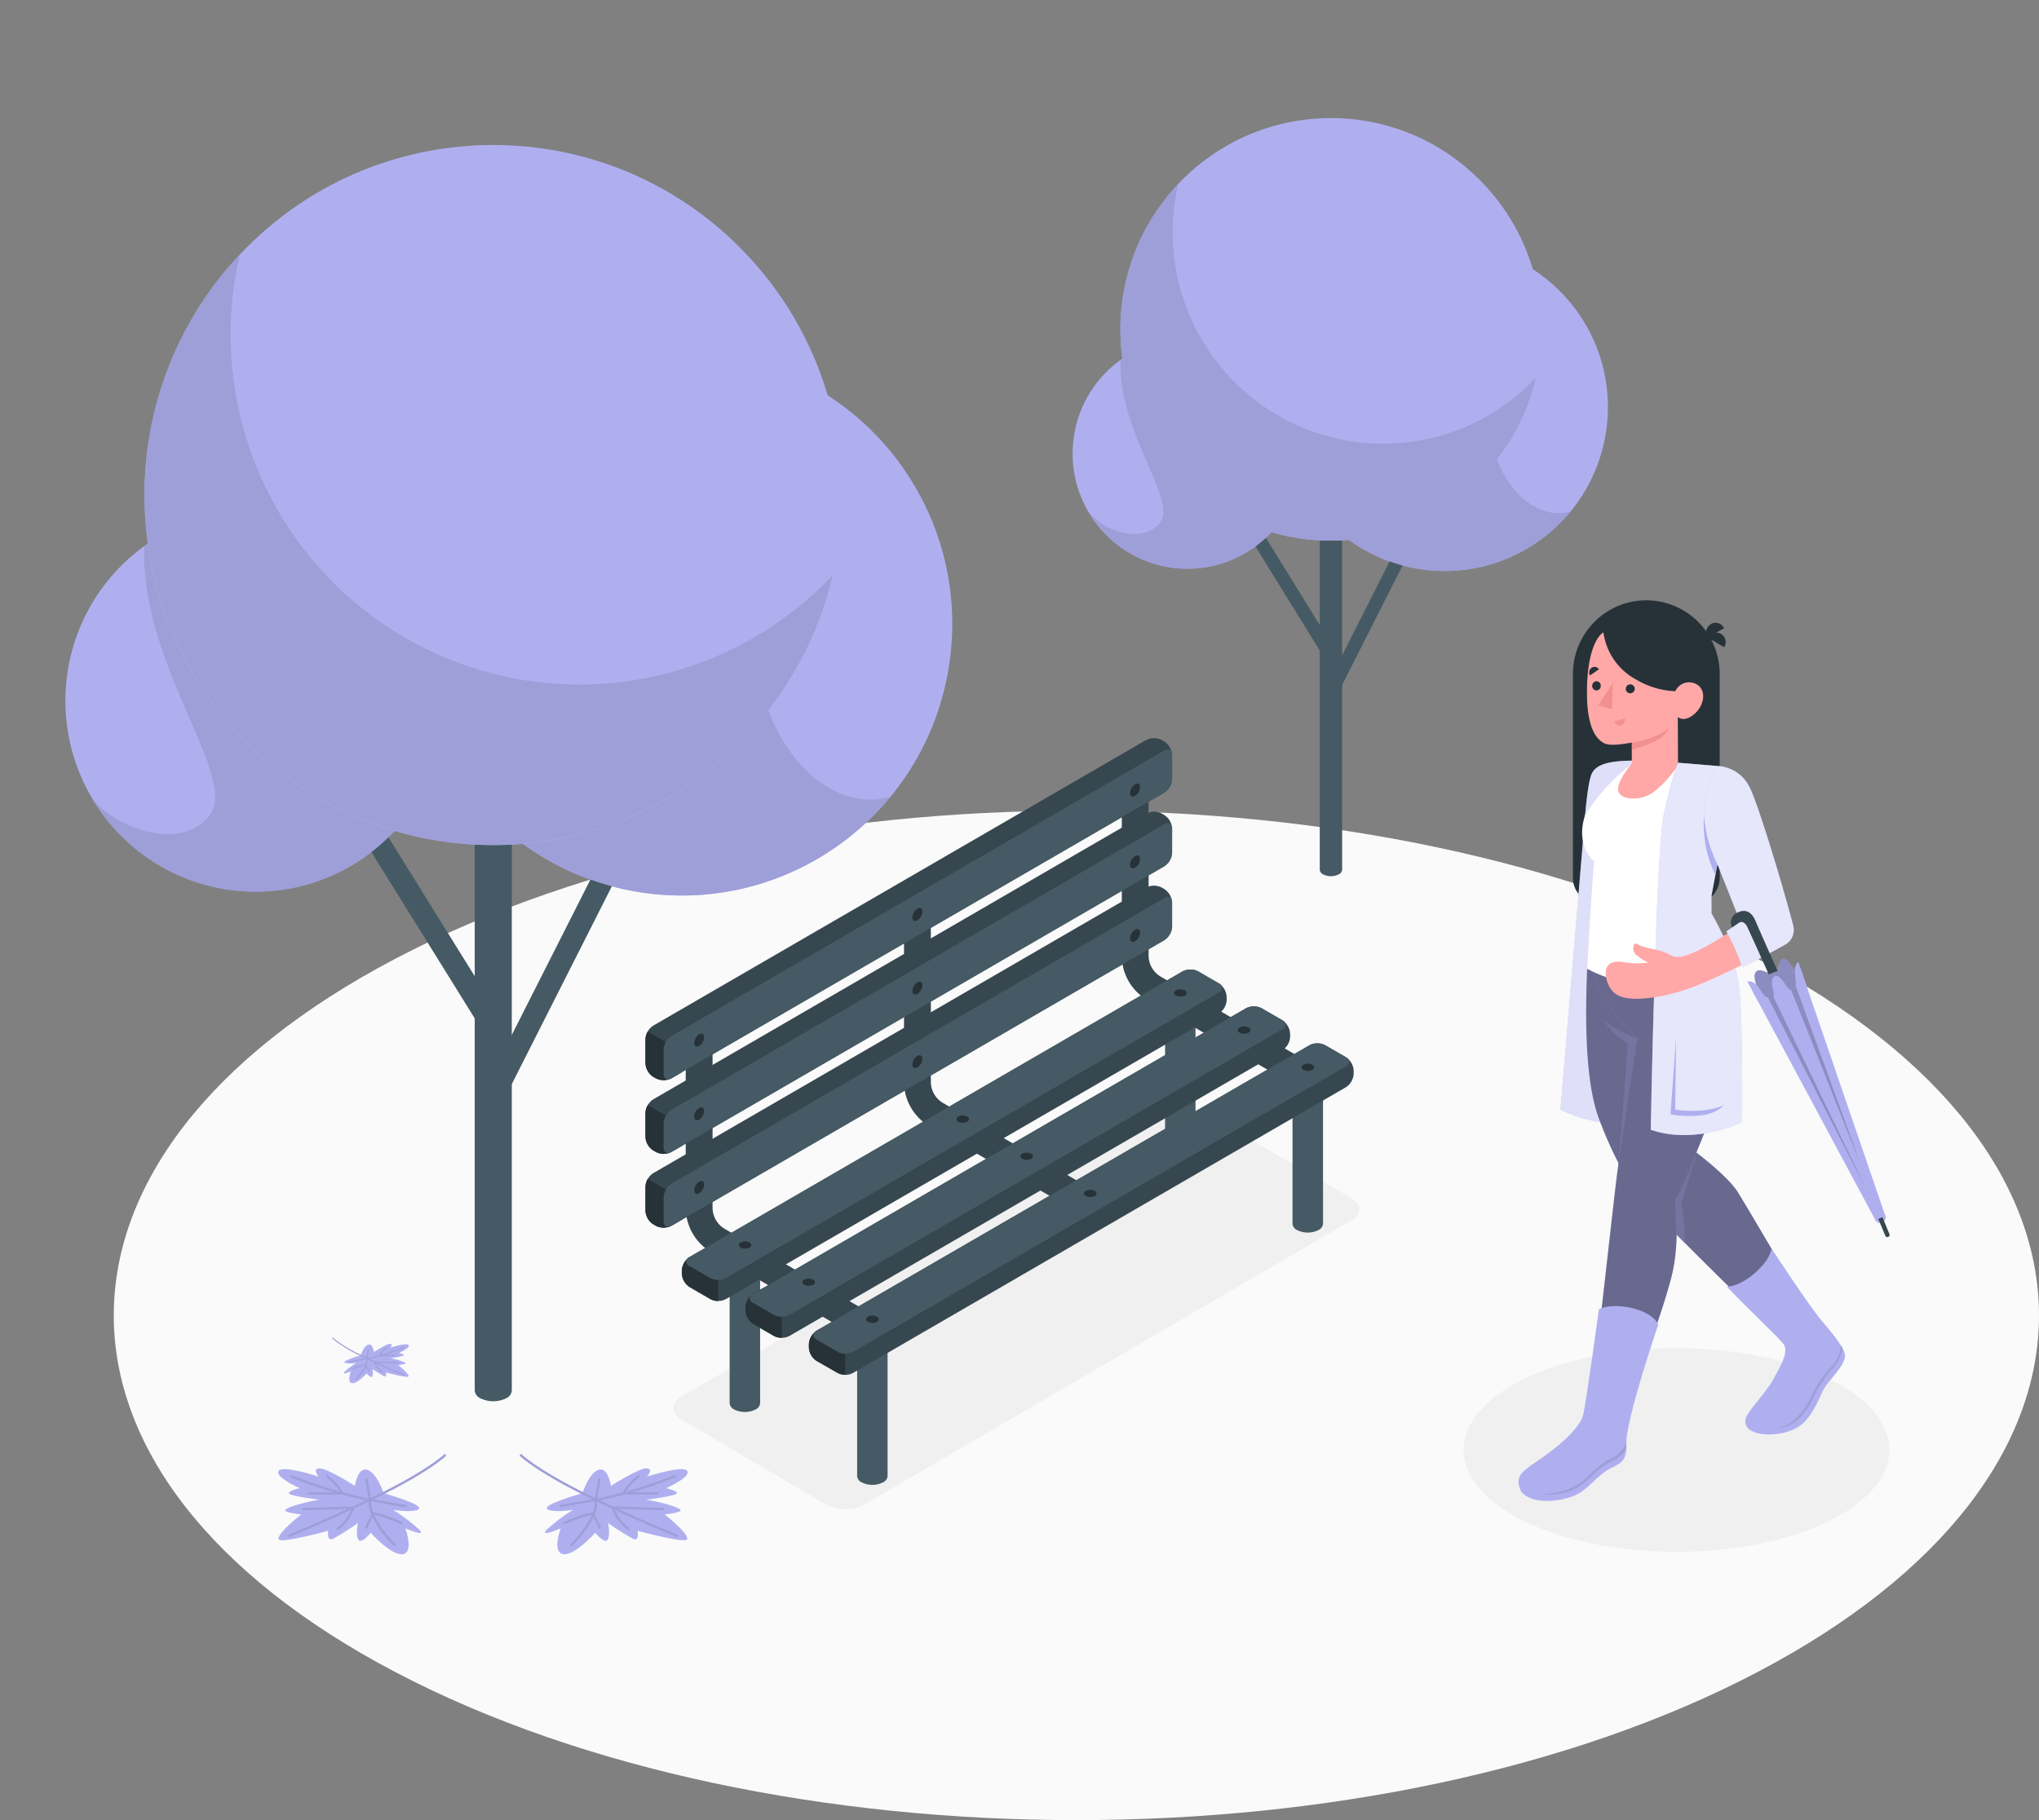 <svg width="140" height="125" fill="none" xmlns="http://www.w3.org/2000/svg"><rect width="100%" height="100%" fill="#808080" stroke="none"/><path d="M27.171 114.848c25.812 13.536 67.66 13.536 93.471 0 25.812-13.537 25.809-35.482 0-49.019-25.809-13.536-67.66-13.536-93.471 0-25.812 13.537-25.812 35.485 0 49.019z" fill="#FAFAFA"/><path d="M125.44 104.525c-5.707 2.734-14.958 2.734-20.668 0-5.709-2.733-5.706-7.155 0-9.888 5.707-2.733 14.961-2.73 20.668 0 5.706 2.73 5.718 7.146 0 9.888zM46.776 95.928l33.459-19.382a2.93 2.93 0 0 1 2.658 0l9.893 5.729c.734.425.734 1.115 0 1.54l-33.428 19.508a2.882 2.882 0 0 1-2.648 0l-9.94-5.854c-.73-.425-.727-1.122.006-1.54z" fill="#F0F0F0"/><path d="M26.34 102.544s1.755.499 2.29.847c.533.349-.412.487-1.625.308.63.395 1.224.844 1.775 1.344.558.579-.946-.08-.946-.08s.614 1.648-.175 1.772c-.789.123-2.204-1.467-2.204-1.467s-.666.829-.86.453c-.193-.376-.018-1.125-.018-1.125-.555.402-1.136.768-1.737 1.097-.42.167-.307-.564-.307-.564s-3.014.823-3.355.617c-.34-.207 1.022-1.369 1.504-1.741 0 0-1.326-.127-1.068-.339.258-.213 1.403-.524 2.324-.672 0 0-1.903-.231-2.078-.41-.175-.179.72-.382.72-.382s-1.69-.73-1.457-1.174c.233-.444 2.762.379 2.762.379s-.475-.521.025-.567c.5-.046 2.456 1.202 2.456 1.202s.162-1.088.672-1.122c.755-.046 1.301 1.624 1.301 1.624z" fill="#AFAFF0"/><path d="M19.847 105.551a.08.08 0 0 1-.044-.015.08.08 0 0 1-.03-.037.082.082 0 0 1 0-.061.073.073 0 0 1 .018-.026.074.074 0 0 1 .025-.018c.034 0 3.377-1.377 6.474-2.924 3.097-1.547 4.187-2.567 4.2-2.58a.083.083 0 0 1 .113 0 .086.086 0 0 1 0 .118c-.046.04-1.139 1.051-4.24 2.604-3.1 1.553-6.445 2.915-6.482 2.93l-.034.009z" fill="#AFAFF0"/><path d="M23.18 105.08a.077.077 0 0 1-.036-.009.076.076 0 0 1-.028-.025.083.083 0 0 1 0-.114c.456-.33.812-.78 1.028-1.3l-3.336.086a.08.08 0 0 1-.08-.08c0-.022.008-.042.023-.058a.086.086 0 0 1 .057-.025l3.558-.093-.028.105a3.047 3.047 0 0 1-1.114 1.495.085.085 0 0 1-.043.018z" fill="#AFAFF0"/><path d="M27.085 106.183a.08.08 0 0 1-.055-.021c-.077-.074-1.808-1.778-1.713-3.082a30.87 30.87 0 0 1-5.35-1.627.078.078 0 0 1-.043-.044.082.082 0 0 1 .046-.105.082.082 0 0 1 .061.001 30.752 30.752 0 0 0 5.39 1.63h.074v.077c-.163 1.233 1.64 3.014 1.657 3.032a.085.085 0 0 1 .023.057.081.081 0 0 1-.09.082z" fill="#AFAFF0"/><path d="M23.629 102.642h-2.4a.08.08 0 0 1-.057-.136.08.08 0 0 1 .056-.024h2.15a4.82 4.82 0 0 0-.968-1.041.085.085 0 0 1-.022-.057.081.081 0 0 1 .048-.075.08.08 0 0 1 .088.018c.356.308.96.893 1.065 1.232l.04.083zM25.148 104.997h-.034a.084.084 0 0 1-.04-.108l.473-1.042h.059a9.326 9.326 0 0 1 1.976.669.087.087 0 0 1 .043.108.081.081 0 0 1-.045.041.082.082 0 0 1-.062-.001 9.726 9.726 0 0 0-1.876-.644l-.42.924a.08.08 0 0 1-.03.037.081.081 0 0 1-.044.016zM27.828 103.518l-2.492-.444-.252-1.451a.084.084 0 0 1 .099-.093.075.075 0 0 1 .06.065l.234 1.34 2.379.426c.01.001.02.005.03.01a.08.08 0 0 1 .034.051.075.075 0 0 1 0 .031.078.078 0 0 1-.033.051.079.079 0 0 1-.059.014z" fill="#AFAFF0"/><g opacity=".1" fill="#000"><path d="M19.847 105.551a.08.08 0 0 1-.044-.015.08.08 0 0 1-.03-.037.082.082 0 0 1 0-.061.073.073 0 0 1 .018-.026.074.074 0 0 1 .025-.018c.034 0 3.377-1.377 6.474-2.924 3.097-1.547 4.187-2.567 4.2-2.58a.083.083 0 0 1 .113 0 .086.086 0 0 1 0 .118c-.046.04-1.139 1.051-4.24 2.604-3.1 1.553-6.445 2.915-6.482 2.93l-.034.009z"/><path d="M23.18 105.08a.077.077 0 0 1-.036-.009.086.086 0 0 1-.028-.025.083.083 0 0 1 0-.114c.456-.33.812-.78 1.028-1.3l-3.336.086a.08.08 0 0 1-.08-.08c0-.022.008-.042.023-.058a.081.081 0 0 1 .057-.025l3.557-.093-.027.105a3.04 3.04 0 0 1-1.114 1.494.078.078 0 0 1-.044.019z"/><path d="M27.085 106.183a.081.081 0 0 1-.055-.022c-.077-.074-1.808-1.777-1.713-3.081a30.957 30.957 0 0 1-5.35-1.627.078.078 0 0 1-.043-.044.082.082 0 0 1 .046-.105.082.082 0 0 1 .061.001 30.752 30.752 0 0 0 5.39 1.63h.074v.077c-.163 1.233 1.64 3.014 1.657 3.032a.085.085 0 0 1 .023.057.081.081 0 0 1-.09.082z"/><path d="M23.629 102.642h-2.4a.08.08 0 0 1-.057-.136.08.08 0 0 1 .056-.024h2.15a4.82 4.82 0 0 0-.968-1.041.085.085 0 0 1-.022-.057.081.081 0 0 1 .048-.075.08.08 0 0 1 .088.018c.356.308.96.893 1.065 1.232l.04.083zM25.148 104.997h-.034a.084.084 0 0 1-.04-.108l.473-1.042h.058a9.272 9.272 0 0 1 1.977.669c.02.009.035.026.043.045a.088.088 0 0 1 0 .063.081.081 0 0 1-.046.041.082.082 0 0 1-.061-.001 9.726 9.726 0 0 0-1.876-.644l-.42.924a.082.082 0 0 1-.03.037.081.081 0 0 1-.044.016zM27.828 103.518l-2.492-.444-.252-1.451a.083.083 0 0 1 .015-.06.085.085 0 0 1 .084-.033.075.075 0 0 1 .06.065l.234 1.34 2.379.426c.01.001.02.005.03.01a.08.08 0 0 1 .034.051.077.077 0 0 1 0 .031.079.079 0 0 1-.033.051.083.083 0 0 1-.059.014z"/></g><path d="M39.99 102.544s-1.756.499-2.29.847c-.535.349.41.487 1.623.308-.629.396-1.223.845-1.774 1.344-.559.579.949-.08.949-.08s-.614 1.648.172 1.772c.785.123 2.203-1.467 2.203-1.467s.667.829.86.453c.193-.376.018-1.125.018-1.125.556.402 1.136.768 1.738 1.097.42.167.291-.564.291-.564s3.015.823 3.355.617c.341-.207-1.022-1.369-1.504-1.741 0 0 1.326-.127 1.069-.339-.258-.213-1.403-.524-2.324-.672 0 0 1.903-.231 2.081-.41.178-.179-.724-.382-.724-.382s1.69-.73 1.458-1.174c-.234-.444-2.763.379-2.763.379s.476-.521-.024-.567c-.5-.046-2.456 1.202-2.456 1.202s-.163-1.088-.672-1.122c-.74-.046-1.287 1.624-1.287 1.624z" fill="#AFAFF0"/><path d="M46.47 105.551a.075.075 0 0 0 .048-.021.082.082 0 0 0 .02-.098.084.084 0 0 0-.038-.038c-.034 0-3.377-1.377-6.474-2.924-3.097-1.547-4.187-2.567-4.199-2.58a.083.083 0 0 0-.113 0 .086.086 0 0 0 0 .118c.046.04 1.138 1.051 4.239 2.604 3.1 1.553 6.446 2.915 6.483 2.93l.033.009z" fill="#AFAFF0"/><path d="M43.148 105.08a.077.077 0 0 0 .064-.034.083.083 0 0 0-.015-.114 3.053 3.053 0 0 1-1.01-1.303l3.337.086a.08.08 0 0 0 .056-.024.079.079 0 0 0 .024-.056.082.082 0 0 0-.024-.058.077.077 0 0 0-.056-.025l-3.558-.093.028.105a3.044 3.044 0 0 0 1.102 1.497.083.083 0 0 0 .052.019z" fill="#AFAFF0"/><path d="M39.244 106.183c.02 0 .04-.008.055-.022.077-.074 1.808-1.778 1.713-3.081 1.828-.38 3.619-.924 5.35-1.627a.084.084 0 0 0 .043-.105.08.08 0 0 0-.104-.043 30.969 30.969 0 0 1-5.394 1.63h-.073v.077c.162 1.233-1.64 3.014-1.655 3.032a.097.097 0 0 0-.017.026.08.08 0 0 0 .017.088.09.09 0 0 0 .03.02.083.083 0 0 0 .035.005z" fill="#AFAFF0"/><path d="M42.7 102.642h2.4a.08.08 0 0 0 .08-.08.077.077 0 0 0-.022-.057.074.074 0 0 0-.027-.018.108.108 0 0 0-.03-.005h-2.165c.27-.392.596-.743.967-1.041a.085.085 0 0 0 .023-.057.081.081 0 0 0-.049-.075.081.081 0 0 0-.062 0 .073.073 0 0 0-.026.018c-.355.308-.96.893-1.065 1.232l-.024.083zM41.18 104.997h.034a.083.083 0 0 0 .04-.108l-.473-1.042h-.058a9.324 9.324 0 0 0-1.977.669.086.086 0 0 0-.042.046.086.086 0 0 0 0 .062c.009.019.025.034.045.041.02.008.042.007.062-.001a9.746 9.746 0 0 1 1.878-.644l.418.924a.08.08 0 0 0 .029.037c.013.01.028.015.044.016zM38.488 103.518l2.493-.444.252-1.451a.083.083 0 0 0-.016-.06.085.085 0 0 0-.052-.033.083.083 0 0 0-.06.013.083.083 0 0 0-.032.052l-.23 1.34-2.382.425a.1.1 0 0 0-.03.011.081.081 0 0 0-.035.05.08.08 0 0 0 0 .032.079.079 0 0 0 .033.051.083.083 0 0 0 .06.014z" fill="#AFAFF0"/><g opacity=".1" fill="#000"><path d="M46.47 105.551a.075.075 0 0 0 .048-.021.082.082 0 0 0 .02-.098.084.084 0 0 0-.038-.038c-.034 0-3.377-1.377-6.474-2.924-3.097-1.547-4.187-2.567-4.199-2.58a.083.083 0 0 0-.113 0 .086.086 0 0 0 0 .118c.046.04 1.138 1.051 4.239 2.604 3.1 1.553 6.446 2.915 6.483 2.93l.033.009z"/><path d="M43.148 105.08a.077.077 0 0 0 .064-.034.083.083 0 0 0-.015-.114 3.05 3.05 0 0 1-1.01-1.304l3.337.087a.08.08 0 0 0 .056-.024.079.079 0 0 0 .024-.056.082.082 0 0 0-.024-.058.082.082 0 0 0-.056-.026l-3.558-.092.028.105a3.044 3.044 0 0 0 1.102 1.497.083.083 0 0 0 .052.019z"/><path d="M39.244 106.183c.02 0 .04-.008.055-.022.077-.074 1.808-1.778 1.713-3.081 1.828-.38 3.619-.924 5.35-1.627a.084.084 0 0 0 .043-.105.08.08 0 0 0-.104-.043 31.055 31.055 0 0 1-5.394 1.63h-.073v.077c.162 1.233-1.64 3.014-1.655 3.032a.08.08 0 0 0 0 .114.074.074 0 0 0 .03.019.084.084 0 0 0 .035.006z"/><path d="M42.7 102.642h2.4a.08.08 0 0 0 .08-.08.078.078 0 0 0-.005-.031.07.07 0 0 0-.017-.026.074.074 0 0 0-.027-.018.082.082 0 0 0-.03-.005h-2.165c.27-.392.596-.743.967-1.041a.085.085 0 0 0 .023-.057.081.081 0 0 0-.049-.075.081.081 0 0 0-.062 0 .073.073 0 0 0-.026.018c-.356.308-.96.893-1.065 1.232l-.024.083zM41.18 104.997h.034a.083.083 0 0 0 .04-.108l-.473-1.042h-.058a9.269 9.269 0 0 0-1.977.669.087.087 0 0 0-.042.045.089.089 0 0 0 0 .063c.009.019.025.034.045.041.02.008.042.007.062-.001a9.746 9.746 0 0 1 1.878-.644l.418.924a.08.08 0 0 0 .029.037c.013.01.028.015.044.016zM38.488 103.518l2.493-.444.252-1.452a.081.081 0 0 0-.016-.059.085.085 0 0 0-.052-.033.078.078 0 0 0-.06.013.08.08 0 0 0-.032.052l-.23 1.34-2.382.425a.078.078 0 0 0-.03.011.078.078 0 0 0-.023.021.08.08 0 0 0-.012.061.079.079 0 0 0 .033.051.083.083 0 0 0 .06.014z"/></g><path d="M24.758 93.084a6.192 6.192 0 0 0-1.037.38c-.246.16.187.224.742.135-.288.18-.559.387-.81.616-.258.265.433-.037.433-.037s-.282.758.08.814c.362.055 1.01-.675 1.01-.675s.307.382.393.21a.98.98 0 0 0 0-.515c.255.183.521.351.798.502.193.077.132-.259.132-.259s1.384.376 1.534.287c.15-.09-.47-.617-.69-.795 0 0 .614-.059.488-.157a3.454 3.454 0 0 0-1.065-.309c.323-.03.643-.092.954-.188.08-.08-.331-.175-.331-.175s.776-.333.669-.536c-.107-.204-1.262.172-1.262.172s.221-.24 0-.262c-.22-.021-1.117.555-1.117.555s-.074-.5-.307-.515c-.353-.015-.614.752-.614.752z" fill="#AFAFF0"/><path d="M27.742 94.462a.034.034 0 0 0 .034-.022.039.039 0 0 0 .003-.014.038.038 0 0 0-.01-.027.037.037 0 0 0-.012-.008s-1.556-.617-2.971-1.34a9.002 9.002 0 0 1-1.937-1.191.037.037 0 0 0-.047.023.039.039 0 0 0-.002.014.038.038 0 0 0 .012.025c.595.481 1.25.883 1.946 1.196a47.302 47.302 0 0 0 2.975 1.344h.009z" fill="#AFAFF0"/><path d="M26.22 94.246a.031.031 0 0 0 .027-.016.031.031 0 0 0 .008-.011.033.033 0 0 0 0-.027.033.033 0 0 0-.008-.011 1.432 1.432 0 0 1-.463-.6l1.534.04a.033.033 0 0 0 .026-.01.034.034 0 0 0 .01-.025.036.036 0 0 0-.008-.028.036.036 0 0 0-.013-.009.036.036 0 0 0-.015-.003l-1.63-.043v.05c.093.276.27.517.507.687l.024.006z" fill="#AFAFF0"/><path d="M24.427 94.754a.037.037 0 0 0 .027 0c.034-.034.83-.813.786-1.417.84-.174 1.662-.423 2.456-.746a.037.037 0 0 0 .02-.02.035.035 0 0 0 .002-.015.039.039 0 0 0-.004-.014.034.034 0 0 0-.046-.019c-.8.324-1.628.573-2.474.746h-.034v.037c.074.57-.752 1.38-.76 1.39a.036.036 0 0 0-.012.026c0 .005.001.01.003.014a.036.036 0 0 0 .008.012.035.035 0 0 0 .014.006h.014z" fill="#AFAFF0"/><path d="M26.014 93.13h1.102a.04.04 0 0 0 .029-.038.04.04 0 0 0-.03-.038h-.99a2.29 2.29 0 0 1 .441-.481.036.036 0 0 0 .011-.026.036.036 0 0 0-.01-.026.036.036 0 0 0-.041-.009 1.887 1.887 0 0 0-.5.569l-.012.05zM25.317 94.209h.015a.036.036 0 0 0 .02-.021.037.037 0 0 0-.001-.029l-.218-.477h-.028c-.313.067-.616.17-.905.308a.037.037 0 0 0-.019.05.037.037 0 0 0 .05.018c.275-.132.563-.235.859-.308l.193.425c.001.009.005.017.01.023.007.006.015.01.024.01zM24.083 93.531l1.142-.203.113-.666a.036.036 0 0 0-.013-.019.036.036 0 0 0-.044 0 .037.037 0 0 0-.013.019l-.108.616-1.092.194c-.01 0-.02.004-.026.011a.037.037 0 0 0 .026.063l.015-.015z" fill="#AFAFF0"/><g opacity=".1" fill="#000"><path d="M27.742 94.462a.034.034 0 0 0 .034-.022.039.039 0 0 0 .003-.014.038.038 0 0 0-.01-.027.037.037 0 0 0-.012-.008s-1.556-.617-2.971-1.34a9.002 9.002 0 0 1-1.937-1.191.037.037 0 0 0-.047.023.039.039 0 0 0-.002.014.038.038 0 0 0 .012.025c.595.481 1.25.883 1.946 1.196a47.302 47.302 0 0 0 2.975 1.344h.009z"/><path d="M26.22 94.246a.03.03 0 0 0 .028-.015.033.033 0 0 0 .007-.012.033.033 0 0 0 0-.027.032.032 0 0 0-.008-.01 1.433 1.433 0 0 1-.463-.602l1.534.04a.035.035 0 0 0 .026-.008.034.034 0 0 0 .01-.025.037.037 0 0 0-.036-.04l-1.63-.044v.05c.093.276.27.517.507.687l.024.006z"/><path d="M24.427 94.754a.037.037 0 0 0 .027 0c.034-.034.83-.813.786-1.417.84-.174 1.662-.423 2.456-.746a.038.038 0 0 0 .02-.02.036.036 0 0 0-.002-.03.034.034 0 0 0-.032-.02 14.178 14.178 0 0 1-2.488.749h-.034v.036c.074.57-.752 1.38-.76 1.39a.037.037 0 0 0-.012.026c0 .005.001.01.003.014a.036.036 0 0 0 .008.012.037.037 0 0 0 .028.006z"/><path d="M26.014 93.13h1.102a.04.04 0 0 0 .029-.038.04.04 0 0 0-.029-.039h-.991a2.29 2.29 0 0 1 .442-.48.038.038 0 0 0 .01-.026.038.038 0 0 0-.01-.026.037.037 0 0 0-.026-.011.036.036 0 0 0-.027.01 1.89 1.89 0 0 0-.488.561l-.012.05zM25.317 94.209h.015a.038.038 0 0 0 .02-.021.037.037 0 0 0-.001-.029l-.218-.477h-.028c-.313.067-.616.17-.905.308a.038.038 0 0 0-.02.02.038.038 0 0 0 .022.049c.01.003.02.003.028-.001.276-.132.564-.235.86-.308l.193.425c.001.009.005.017.01.023.007.006.015.01.024.01zM24.083 93.531l1.142-.203.113-.666a.037.037 0 0 0-.07 0l-.108.616-1.092.194a.037.037 0 0 0 0 .074l.015-.015z"/></g><path d="M30.567 49.053c.51-7.22-4.908-13.487-12.1-13.998-7.192-.511-13.435 4.927-13.944 12.147-.51 7.22 4.908 13.486 12.1 13.998 7.192.51 13.435-4.928 13.944-12.147z" fill="#AFAFF0"/><path d="M65.207 45.41c1.405-10.201-5.694-19.614-15.855-21.024-10.162-1.41-19.538 5.717-20.943 15.917-1.404 10.2 5.695 19.613 15.856 21.023 10.161 1.41 19.538-5.716 20.942-15.917z" fill="#AFAFF0"/><path d="M41.617 58.274 33.19 74.932l1.357.692 8.426-16.658-1.357-.692zM26.219 56.779l-1.294.81 8.272 13.318 1.294-.81L26.22 56.78z" fill="#455A64"/><path d="M35.14 55.347v40.15a.636.636 0 0 1-.372.523 1.995 1.995 0 0 1-1.802 0 .633.633 0 0 1-.371-.523v-40.15h2.544z" fill="#455A64"/><path d="M52.627 38.082c2.394-7.571 4.948-10.532 3.327-11.457a18.517 18.517 0 0 0-19.931 1.045 18.633 18.633 0 0 0-6.437 8.193 18.712 18.712 0 0 0-1.044 10.382 18.673 18.673 0 0 0 4.675 9.319 18.561 18.561 0 0 0 8.932 5.338c3.422.89 7.026.78 10.39-.315a18.572 18.572 0 0 0 8.594-5.869c-5.504 1.612-11.613-6.813-8.506-16.636z" fill="#AFAFF0"/><path opacity=".1" d="M52.627 38.082c2.394-7.571 4.948-10.532 3.327-11.457a18.517 18.517 0 0 0-19.931 1.045 18.633 18.633 0 0 0-6.437 8.193 18.712 18.712 0 0 0-1.044 10.382 18.673 18.673 0 0 0 4.675 9.319 18.561 18.561 0 0 0 8.932 5.338c3.422.89 7.026.78 10.39-.315a18.572 18.572 0 0 0 8.594-5.869c-5.504 1.612-11.613-6.813-8.506-16.636z" fill="#000"/><path d="M17.542 35.025a12.962 12.962 0 0 0-7.628 2.465c-.353 8.012 6.415 15.814 4.525 18.436-1.891 2.622-6.563 1.017-8.18-1.208a13.08 13.08 0 0 0 4.788 4.78 13.017 13.017 0 0 0 13.047-.032 13.08 13.08 0 0 0 4.766-4.802 13.144 13.144 0 0 0-.016-13.096 13.08 13.08 0 0 0-4.779-4.79 13.016 13.016 0 0 0-6.523-1.753z" fill="#AFAFF0"/><path opacity=".1" d="M17.542 35.025a12.962 12.962 0 0 0-7.628 2.465c-.353 8.012 6.415 15.814 4.525 18.436-1.891 2.622-6.563 1.017-8.18-1.208a13.08 13.08 0 0 0 4.788 4.78 13.017 13.017 0 0 0 13.047-.032 13.08 13.08 0 0 0 4.766-4.802 13.144 13.144 0 0 0-.016-13.096 13.08 13.08 0 0 0-4.779-4.79 13.016 13.016 0 0 0-6.523-1.753z" fill="#000"/><path d="M50.803 50.998c9.353-9.388 9.353-24.61 0-33.999-9.353-9.388-24.516-9.388-33.869 0-9.352 9.389-9.352 24.61 0 34 9.353 9.388 24.516 9.388 33.869 0z" fill="#AFAFF0"/><path d="M57.179 39.493a24.067 24.067 0 0 1-5.415 10.468 23.939 23.939 0 0 1-9.724 6.622 23.856 23.856 0 0 1-11.69 1.18 23.894 23.894 0 0 1-10.844-4.545 24.017 24.017 0 0 1-7.382-9.177 24.115 24.115 0 0 1 1.465-22.822 23.983 23.983 0 0 1 2.881-3.74 24.12 24.12 0 0 0 1.475 15.363 23.998 23.998 0 0 0 10.477 11.295 23.863 23.863 0 0 0 15.16 2.57 23.914 23.914 0 0 0 13.59-7.214h.007z" fill="#AFAFF0"/><path opacity=".1" d="M57.179 39.493a24.067 24.067 0 0 1-5.415 10.468 23.939 23.939 0 0 1-9.724 6.622 23.856 23.856 0 0 1-11.69 1.18 23.894 23.894 0 0 1-10.844-4.545 24.017 24.017 0 0 1-7.382-9.177 24.115 24.115 0 0 1 1.465-22.822 23.983 23.983 0 0 1 2.881-3.74 24.12 24.12 0 0 0 1.475 15.363 23.998 23.998 0 0 0 10.477 11.295 23.863 23.863 0 0 0 15.16 2.57 23.914 23.914 0 0 0 13.59-7.214h.007z" fill="#000"/><path d="M89.303 32.424c.703-4.311-2.21-8.378-6.504-9.083-4.294-.705-8.346 2.218-9.048 6.53-.703 4.31 2.21 8.377 6.504 9.082 4.295.706 8.346-2.218 9.048-6.529z" fill="#AFAFF0"/><path d="M110.316 29.35c.763-6.168-3.599-11.788-9.743-12.554-6.143-.766-11.743 3.612-12.506 9.78-.763 6.167 3.6 11.788 9.743 12.554 6.144.766 11.743-3.613 12.506-9.78z" fill="#AFAFF0"/><path d="m96.064 37.27-5.086 10.056.818.418 5.086-10.056-.818-.417zM86.622 36.456l-.78.485 4.959 8.04.78-.485-4.959-8.04z" fill="#455A64"/><path d="M92.154 35.506v24.232a.393.393 0 0 1-.228.308 1.205 1.205 0 0 1-1.086 0 .387.387 0 0 1-.224-.308V35.506h1.538z" fill="#455A64"/><path d="M102.707 25.085c1.446-4.57 2.987-6.357 2.007-6.915a11.171 11.171 0 0 0-12.031.627 11.246 11.246 0 0 0-3.887 4.945 11.293 11.293 0 0 0 2.193 11.892 11.201 11.201 0 0 0 5.392 3.221 11.17 11.17 0 0 0 6.272-.192 11.206 11.206 0 0 0 5.186-3.545c-3.321.98-7.008-4.105-5.132-10.033z" fill="#AFAFF0"/><path opacity=".1" d="M102.707 25.085c1.446-4.57 2.987-6.357 2.007-6.915a11.171 11.171 0 0 0-12.031.627 11.246 11.246 0 0 0-3.887 4.945 11.293 11.293 0 0 0 2.193 11.892 11.201 11.201 0 0 0 5.392 3.221 11.17 11.17 0 0 0 6.272-.192 11.206 11.206 0 0 0 5.186-3.545c-3.321.98-7.008-4.105-5.132-10.033z" fill="#000"/><path d="M81.545 23.24a7.832 7.832 0 0 0-4.604 1.49c-.212 4.832 3.874 9.553 2.732 11.127-1.142 1.575-3.957.617-4.936-.733a7.895 7.895 0 0 0 2.89 2.886 7.858 7.858 0 0 0 7.876-.019 7.895 7.895 0 0 0 2.877-2.899 7.934 7.934 0 0 0-.011-7.906 7.895 7.895 0 0 0-2.885-2.89 7.857 7.857 0 0 0-3.939-1.057z" fill="#AFAFF0"/><path opacity=".1" d="M81.545 23.24a7.832 7.832 0 0 0-4.604 1.49c-.212 4.832 3.874 9.553 2.732 11.127-1.142 1.575-3.957.617-4.936-.733a7.895 7.895 0 0 0 2.89 2.886 7.858 7.858 0 0 0 7.876-.019 7.895 7.895 0 0 0 2.877-2.899 7.934 7.934 0 0 0-.011-7.906 7.895 7.895 0 0 0-2.885-2.89 7.857 7.857 0 0 0-3.939-1.057z" fill="#000"/><path d="M91.383 37.13c7.983 0 14.455-6.496 14.455-14.51S99.366 8.11 91.383 8.11 76.93 14.606 76.93 22.62 83.4 37.13 91.383 37.13z" fill="#AFAFF0"/><path d="M105.454 25.935a14.527 14.527 0 0 1-3.267 6.323 14.45 14.45 0 0 1-5.871 4.001 14.403 14.403 0 0 1-13.608-2.03 14.5 14.5 0 0 1-4.458-5.543 14.559 14.559 0 0 1 .89-13.782 14.479 14.479 0 0 1 5.134-4.918 14.67 14.67 0 0 0-3.377 2.665 14.567 14.567 0 0 0 2.747 12.325 14.468 14.468 0 0 0 5.037 4.05 14.38 14.38 0 0 0 11.998.263 14.434 14.434 0 0 0 4.775-3.354z" fill="#AFAFF0"/><path opacity=".1" d="M105.454 25.935a14.527 14.527 0 0 1-3.267 6.323 14.45 14.45 0 0 1-5.871 4.001 14.403 14.403 0 0 1-13.608-2.03 14.5 14.5 0 0 1-4.458-5.543 14.559 14.559 0 0 1 .89-13.782 14.479 14.479 0 0 1 5.134-4.918 14.67 14.67 0 0 0-3.377 2.665 14.567 14.567 0 0 0 2.747 12.325 14.468 14.468 0 0 0 5.037 4.05 14.38 14.38 0 0 0 11.998.263 14.434 14.434 0 0 0 4.775-3.354z" fill="#000"/><path d="M77.935 53.735a.75.75 0 0 0-.34.595c0 .219.15.308.34.197a.753.753 0 0 0 .344-.595c0-.218-.153-.308-.344-.197z" fill="#AFAFF0"/><path d="M74.212 83.227a.918.918 0 0 1-.46-.126l-9.921-5.75a3.53 3.53 0 0 1-1.76-3.06V62.788a.926.926 0 0 1 .922-.924.919.919 0 0 1 .92.924v11.503a1.687 1.687 0 0 0 .838 1.458l9.921 5.752a.923.923 0 0 1 .43 1.04.924.924 0 0 1-.89.686zM59.227 91.873a.894.894 0 0 1-.46-.126l-9.925-5.75a3.541 3.541 0 0 1-1.759-3.06V71.434a.926.926 0 0 1 .921-.924.919.919 0 0 1 .921.924v11.503a1.692 1.692 0 0 0 .838 1.458l9.924 5.752a.924.924 0 0 1 .43 1.04.925.925 0 0 1-.89.686zM89.155 74.556a.894.894 0 0 1-.458-.126l-9.915-5.75a3.527 3.527 0 0 1-1.758-3.057V54.12a.926.926 0 0 1 .92-.924.919.919 0 0 1 .921.924v11.503a1.691 1.691 0 0 0 .838 1.454l9.915 5.741a.923.923 0 0 1 .43 1.042.925.925 0 0 1-.893.684v.012z" fill="#37474F"/><path d="M60.942 90.727v10.643a.522.522 0 0 1-.307.431 1.633 1.633 0 0 1-1.476 0 .521.521 0 0 1-.307-.431V90.727h2.09zM52.191 85.72v10.646a.517.517 0 0 1-.307.428 1.628 1.628 0 0 1-1.48 0 .52.52 0 0 1-.306-.428V85.72h2.093zM90.84 73.398v10.646a.526.526 0 0 1-.307.428 1.628 1.628 0 0 1-1.48 0 .516.516 0 0 1-.307-.428V73.398h2.094zM82.085 68.393V79.04a.525.525 0 0 1-.306.429 1.621 1.621 0 0 1-1.477 0 .523.523 0 0 1-.307-.429V68.393h2.09z" fill="#455A64"/><path d="m45.033 74.05-.184-.104a1.181 1.181 0 0 1-.531-.924v-1.658a1.178 1.178 0 0 1 .53-.925L78.698 50.82a1.18 1.18 0 0 1 1.065 0l.184.108a1.178 1.178 0 0 1 .531.925v1.657a1.192 1.192 0 0 1-.53.925L46.094 74.05a1.171 1.171 0 0 1-1.062 0z" fill="#37474F"/><path d="m46.81 72.202-2.336-1.356c-.097.159-.151.34-.156.527v1.658a1.187 1.187 0 0 0 .53.924l.185.105a1.171 1.171 0 0 0 1.062 0l.715-.413v-1.445z" fill="#263238"/><path d="m45.033 79.113-.184-.105a1.176 1.176 0 0 1-.531-.924v-1.658a1.178 1.178 0 0 1 .53-.924L78.698 55.87a1.182 1.182 0 0 1 1.065 0l.184.107a1.177 1.177 0 0 1 .531.925v1.657a1.19 1.19 0 0 1-.53.925L46.094 79.113a1.153 1.153 0 0 1-1.062 0z" fill="#37474F"/><path d="M46.81 77.255 44.474 75.9c-.097.16-.15.341-.156.527v1.658a1.181 1.181 0 0 0 .53.924l.185.105a1.153 1.153 0 0 0 1.062 0l.715-.413v-1.445z" fill="#263238"/><path d="m45.033 84.185-.184-.108a1.172 1.172 0 0 1-.531-.924v-1.658a1.181 1.181 0 0 1 .53-.924l33.849-19.62a1.182 1.182 0 0 1 1.065 0l.184.109a1.177 1.177 0 0 1 .531.924v1.658a1.19 1.19 0 0 1-.53.924l-33.852 19.62a1.173 1.173 0 0 1-1.062 0z" fill="#37474F"/><path d="m46.81 82.324-2.336-1.356c-.096.16-.15.341-.156.527v1.658a1.177 1.177 0 0 0 .53.924l.185.108a1.171 1.171 0 0 0 1.062 0l.715-.416v-1.445z" fill="#263238"/><path d="M46.81 87.254v.213a1.183 1.183 0 0 0 .534.924l1.43.83a1.173 1.173 0 0 0 1.063 0L83.694 69.6a1.172 1.172 0 0 0 .53-.924v-.213a1.18 1.18 0 0 0-.53-.924l-1.43-.83a1.173 1.173 0 0 0-1.063 0L47.344 86.33a1.175 1.175 0 0 0-.534.924z" fill="#37474F"/><path d="M49.315 86.638v2.709a1.092 1.092 0 0 1-.531-.127l-1.43-.829a1.177 1.177 0 0 1-.535-.924v-.213a1.18 1.18 0 0 1 .534-.924l.716-.416 1.246.724z" fill="#263238"/><path d="M51.175 89.784v.213a1.193 1.193 0 0 0 .53.924l1.431.829a1.182 1.182 0 0 0 1.065 0L88.05 72.131a1.173 1.173 0 0 0 .531-.924v-.213a1.18 1.18 0 0 0-.53-.924l-1.431-.83a1.171 1.171 0 0 0-1.062 0L51.706 88.86a1.178 1.178 0 0 0-.531.924z" fill="#37474F"/><path d="M53.67 89.168v2.708a1.107 1.107 0 0 1-.53-.126l-1.43-.83a1.188 1.188 0 0 1-.532-.924v-.212a1.183 1.183 0 0 1 .531-.925l.715-.415 1.247.724z" fill="#263238"/><path d="M55.54 92.31v.229a1.178 1.178 0 0 0 .53.924l1.431.83a1.153 1.153 0 0 0 1.062 0l33.851-19.626a1.185 1.185 0 0 0 .531-.924v-.213a1.184 1.184 0 0 0-.53-.924l-1.431-.83a1.18 1.18 0 0 0-1.065 0l-33.851 19.61a1.18 1.18 0 0 0-.528.925z" fill="#37474F"/><path d="M58.032 91.695v2.711a1.078 1.078 0 0 1-.53-.13l-1.434-.813a1.172 1.172 0 0 1-.531-.924v-.213a1.185 1.185 0 0 1 .53-.924l.716-.413 1.25.706z" fill="#263238"/><path d="m46.095 71.154 33.85-19.616c.292-.172.532-.033.532.309v1.657a1.193 1.193 0 0 1-.531.925L46.095 74.05c-.292.17-.531.034-.531-.308v-1.664a1.19 1.19 0 0 1 .53-.925zM46.095 76.223l33.85-19.616c.292-.17.532-.034.532.308v1.658a1.19 1.19 0 0 1-.531.924L46.095 79.113c-.292.173-.531.034-.531-.308v-1.658a1.193 1.193 0 0 1 .53-.924zM46.095 81.295l33.85-19.62c.292-.169.532-.033.532.309v1.658a1.19 1.19 0 0 1-.531.924l-33.851 19.62c-.292.169-.531.03-.531-.309v-1.658a1.184 1.184 0 0 1 .53-.924zM49.837 87.775l33.857-19.619a.323.323 0 0 0 .162-.499.323.323 0 0 0-.162-.117l-1.43-.83a1.173 1.173 0 0 0-1.063 0L47.344 86.33a.322.322 0 0 0-.224.308.324.324 0 0 0 .224.308l1.43.83a1.171 1.171 0 0 0 1.063 0zM54.202 90.305l33.848-19.62a.322.322 0 0 0 .224-.307.325.325 0 0 0-.224-.308l-1.43-.83a1.171 1.171 0 0 0-1.063 0l-33.85 19.62a.325.325 0 0 0-.159.497.325.325 0 0 0 .158.119l1.43.829a1.18 1.18 0 0 0 1.066 0zM58.563 92.847 92.415 73.23a.326.326 0 0 0 .157-.497.325.325 0 0 0-.157-.12l-1.43-.828a1.18 1.18 0 0 0-1.066 0l-33.851 19.6c-.307.173-.307.447 0 .617l1.43.829a1.154 1.154 0 0 0 1.065.015z" fill="#455A64"/><path d="M48.004 71.037a.762.762 0 0 0-.34.598c0 .219.153.308.34.197a.757.757 0 0 0 .344-.594c0-.22-.154-.309-.344-.2zM48.004 76.097a.761.761 0 0 0-.34.594c0 .219.153.308.34.2a.759.759 0 0 0 .344-.594c0-.222-.154-.308-.344-.2zM48.004 81.156a.758.758 0 0 0-.34.595c0 .219.153.308.34.197a.754.754 0 0 0 .344-.594c0-.216-.154-.308-.344-.198zM77.935 58.795a.75.75 0 0 0-.34.594c0 .22.15.309.34.198a.753.753 0 0 0 .344-.595c0-.219-.153-.308-.344-.197zM77.935 53.865a.75.75 0 0 0-.34.594c0 .22.15.309.34.198a.754.754 0 0 0 .344-.595c0-.219-.153-.308-.344-.197zM77.935 63.851a.754.754 0 0 0-.34.595c0 .222.15.308.34.2a.757.757 0 0 0 .344-.594c0-.22-.153-.309-.344-.2zM50.85 85.329c-.166.098-.166.252 0 .348a.649.649 0 0 0 .613 0c.166-.096.166-.25 0-.349a.667.667 0 0 0-.614 0zM55.22 87.88a.184.184 0 0 0-.122.174.185.185 0 0 0 .123.174.668.668 0 0 0 .614 0 .185.185 0 0 0 0-.348.667.667 0 0 0-.614 0zM59.598 90.428c-.166.099-.17.253 0 .352a.668.668 0 0 0 .614 0c.168-.1.168-.253 0-.352a.667.667 0 0 0-.614 0zM80.74 68.014c-.165.099-.168.253 0 .352a.667.667 0 0 0 .615 0c.169-.099.169-.253 0-.352a.667.667 0 0 0-.614 0zM85.115 70.566a.184.184 0 0 0-.122.174.186.186 0 0 0 .122.174.667.667 0 0 0 .614 0 .184.184 0 0 0 .089-.28.184.184 0 0 0-.089-.068.667.667 0 0 0-.614 0zM89.492 73.126c-.166.096-.166.25 0 .348a.667.667 0 0 0 .614 0c.166-.098.166-.252 0-.348a.647.647 0 0 0-.614 0zM62.993 62.406a.755.755 0 0 0-.344.595c0 .219.153.308.344.197a.76.76 0 0 0 .34-.595c0-.218-.153-.308-.34-.197zM62.993 67.463a.761.761 0 0 0-.344.598c0 .218.153.308.344.197a.763.763 0 0 0 .34-.595c0-.219-.153-.308-.34-.2zM62.993 72.51a.755.755 0 0 0-.344.595c0 .218.153.308.344.2a.763.763 0 0 0 .34-.598c0-.197-.153-.292-.34-.197zM65.795 76.685a.184.184 0 0 0-.088.28.184.184 0 0 0 .088.069.649.649 0 0 0 .614 0c.166-.096.166-.25 0-.349a.667.667 0 0 0-.614 0zM70.188 79.237a.185.185 0 0 0 0 .348.667.667 0 0 0 .614 0 .184.184 0 0 0 .122-.174.185.185 0 0 0-.123-.174.667.667 0 0 0-.613 0zM74.55 81.785c-.166.098-.169.252 0 .348a.649.649 0 0 0 .614 0c.168-.096.168-.25 0-.348a.667.667 0 0 0-.614 0zM109.758 62.055h6.556c.468 0 .916-.187 1.246-.518a1.77 1.77 0 0 0 .516-1.25v-14a5.07 5.07 0 0 0-1.476-3.577 5.03 5.03 0 0 0-3.564-1.482 5.031 5.031 0 0 0-3.562 1.483 5.067 5.067 0 0 0-1.475 3.577v13.998c0 .469.185.918.515 1.25.33.331.777.518 1.244.519z" fill="#263238"/><path d="m108.84 55.95-1.698 20.258s3.776 2.052 7.981.323V58.49l-6.283-2.54z" fill="#AFAFF0"/><path opacity=".6" d="m108.84 55.95-1.698 20.258s3.776 2.052 7.981.323V58.49l-6.283-2.54z" fill="#fff"/><path d="M124.826 91.103c.396-.206.647.308 1.01.706.251.286.647.736.706 1.063.086.48-.347 1.232-.826 1.654-.479.422-1.031.718-1.206 1.633a2.237 2.237 0 0 1-1.474 1.868c-1.034.447-2.422.308-2.891 0-.559-.36-.049-.758.733-1.88 1.019-1.464 1.811-2.511 1.811-3.876l2.137-1.168z" fill="#AFAFF0"/><path d="m124.019 89.904.838 1.233a1.183 1.183 0 0 1-.283 1.64l-.027.018a1.26 1.26 0 0 1-1.603-.25l-1.304-1.43 2.379-1.21z" fill="#F28F8F"/><path d="M108.975 66.532c-.052 1.569-.329 7.29.813 10.295a27.78 27.78 0 0 0 2.373 4.896c.341.586 10.13 10.169 10.13 10.169s1.66-.124 1.927-1.738c0 0-4.012-6.847-4.88-8.252-.869-1.405-3.948-3.556-3.948-3.556l.28-13.164-6.695 1.35z" fill="#AFAFF0"/><path opacity=".4" d="M108.975 66.532c-.052 1.569-.329 7.29.813 10.295a27.78 27.78 0 0 0 2.373 4.896c.341.586 10.13 10.169 10.13 10.169s1.66-.124 1.927-1.738c0 0-4.012-6.847-4.88-8.252-.869-1.405-3.948-3.556-3.948-3.556l.28-13.164-6.695 1.35z" fill="#000"/><path d="m111.49 96.287-2.072-.472-.685 3.025 2.071.473.686-3.026z" fill="#F28F8F"/><path d="M112.425 71.324a13.234 13.234 0 0 1-1.891-2.188c-1.584-2.194-1.338-4.145-1.338-4.145h.648l8.561.176c.847 1.396 1.034 3.516.745 5.577-.595 4.283-4.128 11.71-4.128 11.71.052.585.307 3.044-.258 5.238-.878 3.445-3.272 9.269-3.272 9.269s-1.498.215-2.241-.657c0 0 1.323-11.826 1.679-14.855.39-3.306 1.495-10.125 1.495-10.125z" fill="#AFAFF0"/><path opacity=".4" d="M112.425 71.324a13.234 13.234 0 0 1-1.891-2.188c-1.584-2.194-1.338-4.145-1.338-4.145h.648l8.561.176c.847 1.396 1.034 3.516.745 5.577-.595 4.283-4.128 11.71-4.128 11.71.052.585.307 3.044-.258 5.238-.878 3.445-3.272 9.269-3.272 9.269s-1.498.215-2.241-.657c0 0 1.323-11.826 1.679-14.855.39-3.306 1.495-10.125 1.495-10.125z" fill="#000"/><path d="M117.953 58.721c-.089-.154-2.747-3.892-.015-5.818-1.449.786-1.535 1.85-1.535 2.875.012.968.408 1.775 1.55 2.943z" fill="#F28F8F"/><path d="m108.969 97.81.067-.307c-.218.043-1.145 1.59-2.069 2.264-1.007.737-1.884 1.171-2.336 1.504-.614.447.27 1.356 1.756 1.436.737.04 2.078-.185 2.493-.579.414-.395.712-1.045 1.04-1.328.329-.284.992-.533 1.228-.894a2.53 2.53 0 0 0 .129-1.118c0-.392-.025-.817-.157-.81 0 .042-.052.224-.052.224a2.577 2.577 0 0 1-1.258.28c-.363-.009-1.013-.089-.841-.671z" fill="#AFAFF0"/><path opacity=".17" d="M111.194 79.412s.998-7.115 1.228-8.088c0 0-1.759-.672-2.299-1.291 0 0 .387.862 1.645 1.63l-.574 7.75zM116.51 79.203s-1.059 2.65-1.488 3.235c0 0 .107 2.015.092 2.422l.555.487a12.614 12.614 0 0 0-.248-2.721l1.089-3.423z" fill="#AFAFF0"/><path d="M109.457 59.17c-.135 1.233-.482 7.362-.482 7.362 4.095 2.194 9.175.743 9.955-.163a8.74 8.74 0 0 0-2.303-3.929l1.329-3.716s.157-.382.154-.385c-.086-.151-1.94-2.247-.181-5.575l-2.391-.218-3.5-.102c-.761.043-1.304.117-1.304.117-.488.46-1.259 1.72-1.759 3.004-.322.826-.758 2.395.482 3.606z" fill="#fff"/><path d="M110.092 43.431c-.531.309-1.191 1.661-1.124 4.478.053 2.388.826 2.976 1.213 3.149.387.172 1.133.065 1.86-.056v1.433s-1.004 1.168-.942 1.827c.061.66 1.449.81 2.388.17a7.568 7.568 0 0 0 1.728-1.892l-.015-3.297s.426.416 1.151-.219c.598-.524.801-1.408.334-1.883a1.035 1.035 0 0 0-1.356-.056c-.13.103-.233.235-.301.386a5.705 5.705 0 0 1-2.698-.807 4.315 4.315 0 0 1-1.505-1.347 4.351 4.351 0 0 1-.733-1.886z" fill="#FFA8A7"/><path d="M111.627 47.307a.307.307 0 1 0 .615 0 .307.307 0 0 0-.615 0z" fill="#263238"/><path d="m111.556 49.332-.697.222a.369.369 0 0 0 .311.266c.049.005.097 0 .144-.013a.387.387 0 0 0 .242-.475z" fill="#F28F8F"/><path d="m109.171 46.386.614-.419a.344.344 0 0 0-.229-.161.351.351 0 0 0-.274.056.39.39 0 0 0-.111.524zM109.322 47.092a.308.308 0 0 0 .282.327.306.306 0 0 0 .307-.309.309.309 0 0 0-.282-.326.307.307 0 0 0-.307.308z" fill="#263238"/><path d="m110.734 46.92-.05 1.808-.945-.296.995-1.513zM112.053 51.002c.765-.102 2.336-.555 2.582-1.18a1.613 1.613 0 0 1-.553.81c-.472.404-2.032.86-2.032.86l.003-.49z" fill="#F28F8F"/><path d="m117.419 60.221-2.302 2.968 1.51-.749.792-2.219z" fill="#AFAFF0"/><path d="m117.211 43.77 1.166-.616a.642.642 0 0 0-.884-.308.704.704 0 0 0-.282.924z" fill="#263238"/><path d="m117.235 43.776 1.148.67a.658.658 0 0 0 .086-.502.66.66 0 0 0-.11-.236.66.66 0 0 0-.194-.172.691.691 0 0 0-.93.24z" fill="#263238"/><path d="M109.785 89.904s-.85 6.2-1.068 7.205c-.218 1.004-1.811 2.32-3.146 3.217-1.228.816-1.566 1.152-1.133 2.098.718.924 2.594.727 3.625.308 1.031-.419 1.562-1.445 2.618-1.938.811-.379 1.016-.669.989-1.695-.04-1.615 2.188-8.132 2.188-8.132-.506-1.1-2.974-1.574-4.073-1.063zM118.579 88.373c.86.949 3.583 3.519 3.883 3.935.406.557-.307 1.673-.721 2.446-.5.925-1.857 2.253-1.903 2.758-.046.505.307.814 1.019.952.712.139 2.296.046 3.128-.906.832-.952.991-1.9 1.455-2.496.463-.594 1.357-1.479 1.228-2.086-.105-.468-.743-1.288-1.6-2.29-.856-1-3.425-4.93-3.425-4.93-.194 1.08-1.922 2.57-3.064 2.617z" fill="#AFAFF0"/><path d="M111.67 99.09a2.12 2.12 0 0 1-1.154 1.118c-.531.25-1.36 1.06-1.778 1.439-.69.632-2.179 1.106-3.207.866a3.465 3.465 0 0 0 1.884 0 3.559 3.559 0 0 0 1.756-1.038 6.446 6.446 0 0 1 1.354-1.051c.42-.163 1.019-.549 1.136-1.035l.009-.3z" fill="#AFAFF0"/><path opacity=".1" d="M111.67 99.09a2.12 2.12 0 0 1-1.154 1.118c-.531.25-1.36 1.06-1.778 1.439-.69.632-2.179 1.106-3.207.866a3.465 3.465 0 0 0 1.884 0 3.559 3.559 0 0 0 1.756-1.038 6.446 6.446 0 0 1 1.354-1.051c.42-.163 1.019-.549 1.136-1.035l.009-.3z" fill="#000"/><path d="M126.404 92.416c-.07.62-.36 1.192-.817 1.614a7.053 7.053 0 0 0-1.154 1.735c-.614 1.177-1.194 2.09-2.455 2.314a2.373 2.373 0 0 0 1.534-.647 4.995 4.995 0 0 0 1.111-1.667c.286-.56.629-1.09 1.023-1.58a2.75 2.75 0 0 0 .865-1.6l-.107-.17z" fill="#AFAFF0"/><path opacity=".1" d="M126.404 92.416c-.07.62-.36 1.192-.817 1.614a7.053 7.053 0 0 0-1.154 1.735c-.614 1.177-1.194 2.09-2.455 2.314a2.373 2.373 0 0 0 1.534-.647 4.995 4.995 0 0 0 1.111-1.667c.286-.56.629-1.09 1.023-1.58a2.75 2.75 0 0 0 .865-1.6l-.107-.17z" fill="#000"/><path d="m115.227 52.383 2.702.224s-1.197 3.236.181 5.732l-.599 3.174v1.217s1.59 2.625 1.885 4.955c.295 2.33.215 9.376.215 9.376s-3.168 1.593-6.268.527c0 0 .347-19.052.887-21.628.54-2.576.997-3.577.997-3.577z" fill="#AFAFF0"/><path opacity=".7" d="m115.227 52.383 2.702.224s-1.197 3.236.181 5.732l-.599 3.174v1.217s1.59 2.625 1.885 4.955c.295 2.33.215 9.376.215 9.376s-3.168 1.593-6.268.527c0 0 .347-19.052.887-21.628.54-2.576.997-3.577.997-3.577z" fill="#fff"/><path d="m115.08 71.278-.058 4.93s1.943.326 3.343-.308c0 0-.516.65-1.842.724-1.326.074-1.826-.108-1.826-.108l.383-5.239zM117.919 59.343a14.715 14.715 0 0 1-.92-3.327 7.875 7.875 0 0 0 .776 4.052l.144-.724zM112.053 52.435a13.625 13.625 0 0 0-3.213 3.516s.181-2.28.463-2.838c.338-.669 1.302-.854 2.763-.875l-.013.197z" fill="#AFAFF0"/><path opacity=".6" d="M112.053 52.435a13.625 13.625 0 0 0-3.213 3.516s.181-2.28.463-2.838c.338-.669 1.302-.854 2.763-.875l-.013.197z" fill="#fff"/><path d="M120.123 63.066c-1.43.983-3.253 2.301-4.675 2.631a1.06 1.06 0 0 1-.755-.11c-.614-.334-1.053-.355-1.673-.515-.485-.127-.712-.343-.792-.247a.583.583 0 0 0 .135.77c.247.2.516.37.802.509a5.183 5.183 0 0 1-1.698-.028c-1.289-.225-1.4.672-1.047 1.516.406.965 1.366 1.233 3.758.801.919-.2 1.819-.485 2.685-.853a50.455 50.455 0 0 0 5.455-2.743" fill="#FFA8A7"/><path d="M117.929 52.608a2.58 2.58 0 0 1 2.167 1.396c.469.785 2.148 6.22 3.026 9.552a1.17 1.17 0 0 1-.574 1.334c-.761.413-2.041 1.14-2.928 1.54a15.814 15.814 0 0 0-1.081-2.465l.955-.653-1.575-3.96s-2.078-3.851.01-6.744z" fill="#AFAFF0"/><path opacity=".7" d="M117.929 52.608a2.58 2.58 0 0 1 2.167 1.396c.469.785 2.148 6.22 3.026 9.552a1.17 1.17 0 0 1-.574 1.334c-.761.413-2.041 1.14-2.928 1.54a15.814 15.814 0 0 0-1.081-2.465l.955-.653-1.575-3.96s-2.078-3.851.01-6.744z" fill="#fff"/><path d="M129.099 83.994a.372.372 0 0 0 .371-.373.372.372 0 1 0-.742 0c0 .206.166.373.371.373z" fill="#AFAFF0"/><path d="M129.587 84.962a.146.146 0 0 1-.141-.096l-.491-1.186a.155.155 0 0 1 .202-.201.152.152 0 0 1 .083.084l.488 1.186a.149.149 0 0 1 .012.059.147.147 0 0 1-.045.109.144.144 0 0 1-.05.032.13.13 0 0 1-.058.013z" fill="#37474F"/><path d="m129.449 83.504-5.768-16.84-3.377 1.36 8.469 15.776.676-.296z" fill="#AFAFF0"/><path d="M120.565 68.196c.209-.416-.307-1.128 0-1.454.307-.327.774.203 1.164.034.469-.204.374-.882.696-.925.455-.052.642.906 1.17.925l-3.03 1.42z" fill="#AFAFF0"/><path opacity=".2" d="M120.565 68.196c.209-.416-.307-1.128 0-1.454.307-.327.774.203 1.164.034.469-.204.374-.882.696-.925.455-.052.642.906 1.17.925l-3.03 1.42z" fill="#000"/><path d="m118.929 63.688.347-.237s.399-.416.709.237c.264.57 1.305 2.884 1.692 3.744a.322.322 0 0 0 .602-.032.33.33 0 0 0-.01-.236c-.387-.86-1.562-3.494-1.704-3.849-.172-.428-.54-1.032-1.32-.616a.724.724 0 0 0-.316.99z" fill="#37474F"/><path d="M120.786 67.457c-.509.647-.273.967.274 1.026a2.923 2.923 0 0 0 2.391-.952c.506-.648.408-.746-.402-.866a2.487 2.487 0 0 0-2.263.792z" fill="#AFAFF0"/><path opacity=".2" d="M120.786 67.457c-.509.647-.273.967.274 1.026a2.923 2.923 0 0 0 2.391-.952c.506-.648.408-.746-.402-.866a2.487 2.487 0 0 0-2.263.792z" fill="#000"/><path d="m121.385 68.501 6.836 13.343-6.581-13.65-.255.307z" fill="#AFAFF0"/><path opacity=".2" d="m121.385 68.501 6.836 13.343-6.581-13.65-.255.307z" fill="#000"/><path d="m123.202 67.457 4.565 12.553-4.866-12.22.301-.333z" fill="#AFAFF0"/><path opacity=".2" d="m123.202 67.457 4.565 12.553-4.866-12.22.301-.333z" fill="#000"/><path d="M121.756 68.464c.2-.043-.359-1.19.089-1.41.449-.223.894 1.007 1.118.924a.786.786 0 0 1-.393.77c-.439.185-.814-.284-.814-.284zM123.291 67.706c.12-.098-.288-1.411.194-1.633l.577 1.704-.771-.07zM121.385 68.504c-.138.056-.393-.33-.614-.662-.221-.333-.589-.524-.786-.422l.584 1.084s.5.38.816 0z" fill="#AFAFF0"/></svg>